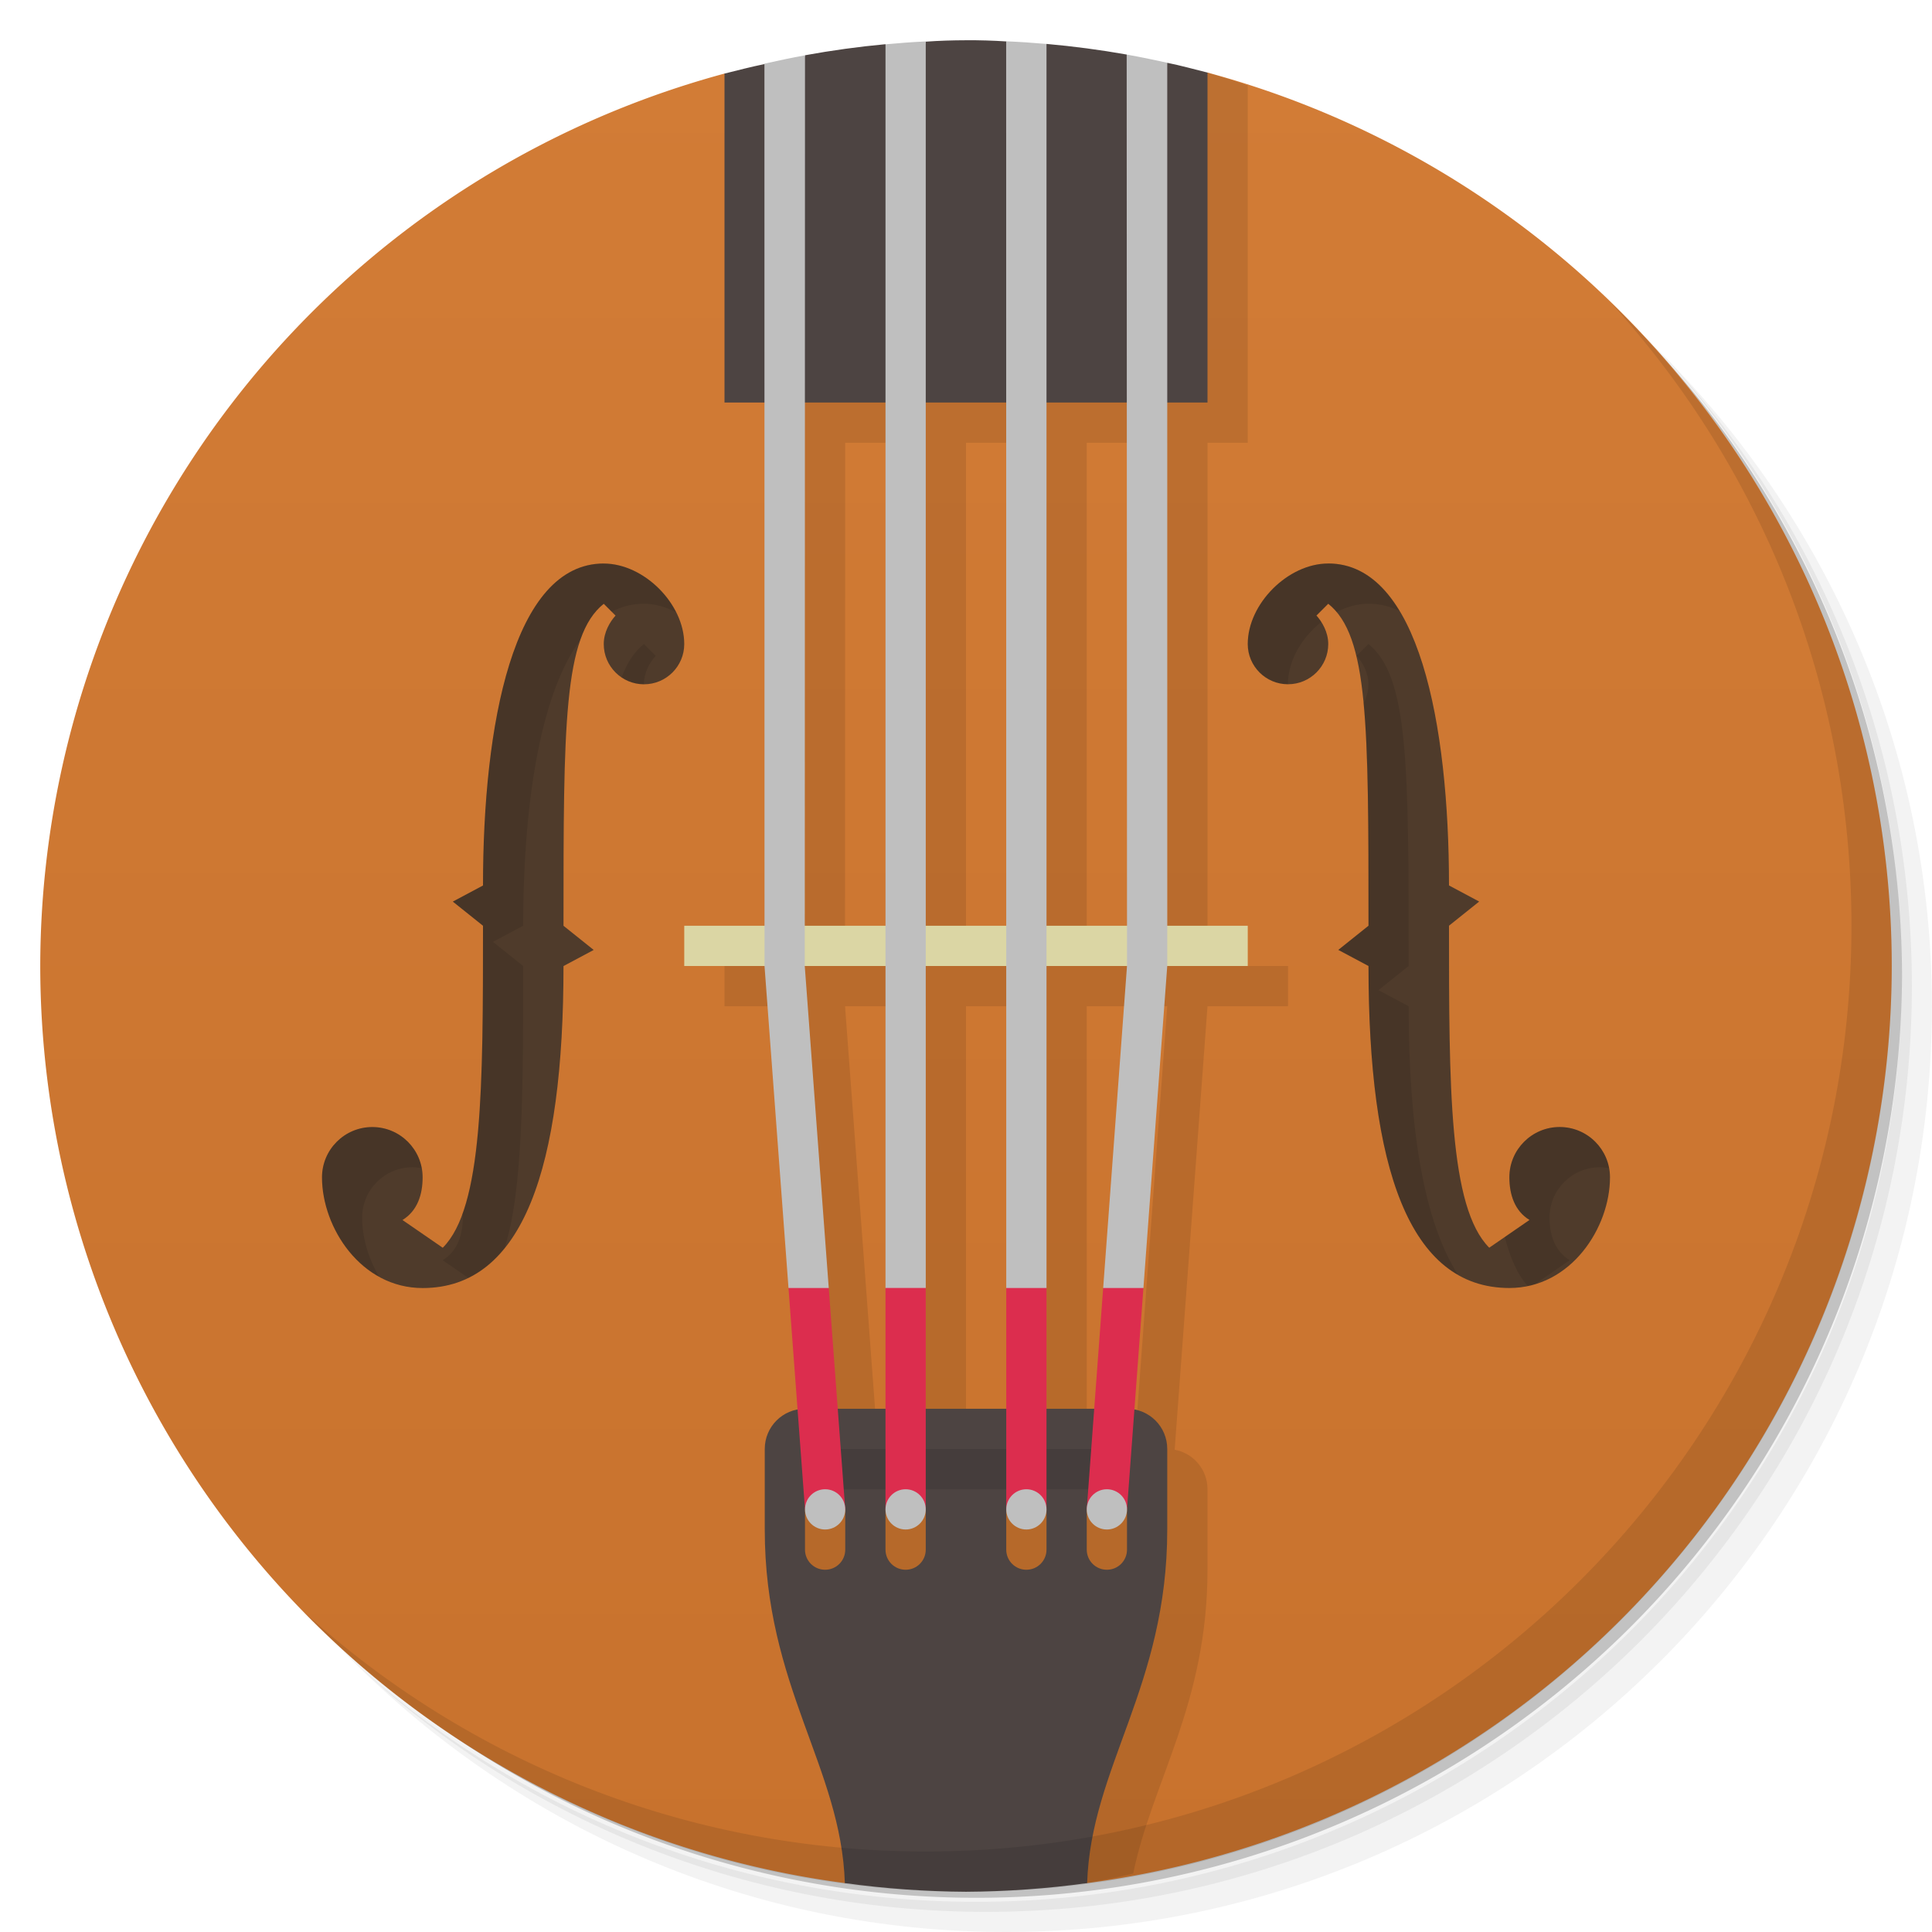 <svg version="1.1" viewBox="0 0 48 48" xmlns="http://www.w3.org/2000/svg">
 <defs>
  <linearGradient id="bg" x2="0" y1="1" y2="47" gradientUnits="userSpaceOnUse">
   <stop style="stop-color:#d27c36" offset="0"/>
   <stop style="stop-color:#c8722d" offset="1"/>
  </linearGradient>
 </defs>
 <path d="m36.31 5c5.859 4.062 9.688 10.831 9.688 18.5 0 12.426-10.07 22.5-22.5 22.5-7.669 0-14.438-3.828-18.5-9.688 1.037 1.822 2.306 3.499 3.781 4.969 4.085 3.712 9.514 5.969 15.469 5.969 12.703 0 23-10.298 23-23 0-5.954-2.256-11.384-5.969-15.469-1.469-1.475-3.147-2.744-4.969-3.781zm4.969 3.781c3.854 4.113 6.219 9.637 6.219 15.719 0 12.703-10.297 23-23 23-6.081 0-11.606-2.364-15.719-6.219 4.16 4.144 9.883 6.719 16.219 6.719 12.703 0 23-10.298 23-23 0-6.335-2.575-12.06-6.719-16.219z" style="opacity:.05"/>
 <path d="m41.28 8.781c3.712 4.085 5.969 9.514 5.969 15.469 0 12.703-10.297 23-23 23-5.954 0-11.384-2.256-15.469-5.969 4.113 3.854 9.637 6.219 15.719 6.219 12.703 0 23-10.298 23-23 0-6.081-2.364-11.606-6.219-15.719z" style="opacity:.1"/>
 <path d="m31.25 2.375c8.615 3.154 14.75 11.417 14.75 21.13 0 12.426-10.07 22.5-22.5 22.5-9.708 0-17.971-6.135-21.12-14.75a23 23 0 0 0 44.875-7 23 23 0 0 0-16-21.875z" style="opacity:.2"/>
 <path d="m29.998 1.803-11.998 0.025a23 23 0 0 0-17 22.172 23 23 0 0 0 19.99 22.785 23 23 0 0 0 0.01 0h6a23 23 0 0 0 0.01 0 23 23 0 0 0 19.99-22.785 23 23 0 0 0-17-22.197 23 23 0 0 0-0.002 0z" style="fill:url(#bg)"/>
 <path d="m29.998 1.803-10.006 0.021 2e-3 22.174v0.002h-1.994v1h1.994l0.82 11.018-1.315 0.982 2.389 9.785h5.121c0.383-0.069 0.765-0.148 1.145-0.236 0.467-2.282 1.846-4.226 1.846-7.549v-2c0-0.491-0.351-0.896-0.816-0.982l0.816-11.018h2v-1h-2v-13h1v-8.875c-0.331-0.124-0.664-0.213-1-0.322zm-9 9.197h2.002v13h-2.006zm3.002 0h1.998l0.002 13h-2zm3 0h1.996l0.004 13h-2zm-6.006 14h2.006v11h-1.185l-0.82-10.998zm3.006 0h2v11h-2zm3 0h2l-0.814 11h-1.185z" style="opacity:.1"/>
 <path d="m24 1c-0.335 6.363e-4 -0.665 0.011-1 0.035l-0.5 1.965-0.5-1.898 2e-3 -0.004c-0.671 0.062-1.339 0.154-2.002 0.275v0.002l-0.5 1.625-0.5-1.41c-0.334 0.069-0.669 0.155-1 0.238v8.172h12v-8.197c-0.334-0.083-0.663-0.175-1-0.243l-0.5 1.44-0.508-1.645c-0.66-0.117-1.325-0.205-1.992-0.264l-0.5 1.908-0.5-1.97c-0.334-0.022-0.665-0.031-1-0.03zm-4 34c-0.554 0-1 0.446-1 1v2c0 3.902 1.897 5.904 1.99 8.785 0.997 0.137 2.003 0.209 3.01 0.215 1.007-0.006 2.012-0.077 3.01-0.215 0.093-2.881 1.99-4.883 1.99-8.785v-2c0-0.554-0.446-1-1-1zm0 2.5h1v1c0 0.277-0.223 0.5-0.5 0.5s-0.5-0.223-0.5-0.5zm2 0h1v1c0 0.277-0.223 0.5-0.5 0.5s-0.5-0.223-0.5-0.5zm3 0h1v1c0 0.277-0.223 0.5-0.5 0.5s-0.5-0.223-0.5-0.5zm2 0h1v1c0 0.277-0.223 0.5-0.5 0.5s-0.5-0.223-0.5-0.5z" style="fill:#4d4442"/>
 <path d="m40.03 7.531c3.712 4.084 5.969 9.514 5.969 15.469 0 12.703-10.297 23-23 23-5.954 0-11.384-2.256-15.469-5.969 4.178 4.291 10.01 6.969 16.469 6.969 12.703 0 23-10.298 23-23 0-6.462-2.677-12.291-6.969-16.469z" style="opacity:.1"/>
 <path d="m15 14c-2.25 0-3 4-3 8l-0.75 0.4 0.75 0.6c0 4 0 7-1 8l-1-0.689c0.368-0.227 0.5-0.628 0.5-1.06 7.09e-4 -0.69-0.56-1.25-1.25-1.25s-1.25 0.56-1.25 1.25c0 1.25 0.969 2.75 2.5 2.75 2.5 0 3.5-3 3.5-8l0.75-0.4-0.75-0.6c0-5 0-7.2 1-8l0.293 0.293c-0.135 0.149-0.293 0.407-0.293 0.707 0 0.552 0.448 1 1 1s1-0.448 1-1c0-1-1-2-2-2zm18 0c-1 0-2 1-2 2 0 0.552 0.448 1 1 1s1-0.448 1-1c0-0.3-0.158-0.558-0.293-0.707l0.293-0.293c1 0.8 1 3 1 8l-0.75 0.6 0.75 0.4c0 5 1 8 3.5 8 1.531 0 2.5-1.5 2.5-2.75 0-0.69-0.56-1.25-1.25-1.25s-1.251 0.56-1.25 1.25c4.44e-4 0.432 0.132 0.834 0.5 1.06l-1 0.689c-1-1-1-4-1-8l0.75-0.6-0.75-0.4c0-4-0.75-8-3-8z" style="fill:#4f3b2b"/>
 <rect x="20" y="36" width="8" height="1" ry=".5" style="opacity:.1"/>
 <path d="m19.59 32 0.41 5.5h1l-0.41-5.5-0.5-0.5zm2.41 0v5.5h1v-5.5l-0.5-0.5zm3 0v5.5h1v-5.5l-0.5-0.5zm2.408 0-0.408 5.5h1l0.408-5.5-0.5-0.5z" style="fill:#dc2d4e"/>
 <rect x="17" y="23" width="14" height="1" style="fill:#dbd6a4"/>
 <path d="m24.998 1.025 0.002 30.975h1v-30.908c-0.333-0.029-0.667-0.052-1.002-0.066zm-1.998 0.004c-0.334 0.016-0.667 0.041-1 0.072v30.898h1v-30.971zm4.992 0.326 0.008 21.645v1l-0.592 8h1l0.592-8.002v-22.439c-0.335-0.075-0.67-0.143-1.008-0.203zm-7.992 0.02c-0.337 0.061-0.673 0.131-1.008 0.207l0.002 21.416v1l0.596 8.002h1l-0.596-7.998v-1l0.006-21.627zm0.5 35.625c-0.276 0-0.5 0.224-0.5 0.5s0.224 0.5 0.5 0.5 0.5-0.224 0.5-0.5-0.224-0.5-0.5-0.5zm2 0c-0.276 0-0.5 0.224-0.5 0.5s0.224 0.5 0.5 0.5 0.5-0.224 0.5-0.5-0.224-0.5-0.5-0.5zm3 0c-0.276 0-0.5 0.224-0.5 0.5s0.224 0.5 0.5 0.5 0.5-0.224 0.5-0.5-0.224-0.5-0.5-0.5zm2 0c-0.276 0-0.5 0.224-0.5 0.5s0.224 0.5 0.5 0.5 0.5-0.224 0.5-0.5-0.224-0.5-0.5-0.5z" style="fill:#bfbfbf"/>
 <path d="m15 14c-2.25 0-3 4-3 8l-0.75 0.4 0.75 0.6c0 3.194-0.002 5.747-0.512 7.156 0.002 0.032 0.01 0.062 0.01 0.094-4.44e-4 0.432-0.132 0.834-0.5 1.06l0.635 0.438c0.343-0.167 0.643-0.421 0.906-0.748 0.457-1.438 0.459-3.92 0.459-7l-0.75-0.6 0.75-0.4c0-2.851 0.384-5.695 1.418-7.098 0.141-0.405 0.331-0.7 0.584-0.902l0.197 0.197c0.243-0.126 0.509-0.197 0.801-0.197 0.273 0 0.544 0.08 0.797 0.209-0.342-0.675-1.066-1.209-1.795-1.209zm18 0c-1 0-2 1-2 2 0 0.552 0.447 0.999 0.998 1 0-0.584 0.345-1.162 0.828-1.547-0.039-0.061-0.079-0.116-0.119-0.16l0.293-0.293c0.074 0.06 0.141 0.129 0.205 0.205 0.252-0.127 0.521-0.205 0.793-0.205 0.278 0 0.534 0.063 0.768 0.178-0.443-0.732-1.021-1.178-1.766-1.178zm-17.002 2c-0.238 0.19-0.417 0.463-0.555 0.83 0.159 0.107 0.349 0.17 0.555 0.17 0-0.3 0.158-0.558 0.293-0.707zm18 0-0.293 0.293c0.135 0.149 0.293 0.407 0.293 0.707 0 0.17-0.046 0.327-0.121 0.467 0.121 1.273 0.123 3.057 0.123 5.533l-0.75 0.6 0.75 0.4c0 4.042 0.654 6.774 2.225 7.674-0.853-1.336-1.227-3.632-1.227-6.674l-0.75-0.4 0.75-0.6c0-5 0-7.2-1-8zm-24.748 12c-0.69 0-1.25 0.56-1.25 1.25 0 0.922 0.528 1.977 1.418 2.469-0.27-0.459-0.42-0.982-0.42-1.469 0-0.69 0.56-1.25 1.25-1.25 0.078 0 0.154 0.01 0.229 0.023-0.107-0.582-0.614-1.023-1.227-1.023zm29.5 0c-0.69 0-1.251 0.56-1.25 1.25 4.44e-4 0.432 0.132 0.834 0.5 1.06l-0.615 0.424c0.137 0.525 0.32 0.942 0.572 1.217 0.061-0.013 0.119-0.028 0.178-0.045l0.863-0.596c-0.368-0.227-0.5-0.628-0.5-1.06-7.09e-4 -0.69 0.56-1.25 1.25-1.25 0.078 0 0.154 0.01 0.229 0.023-0.107-0.582-0.614-1.023-1.227-1.023z" style="opacity:.1"/>
</svg>
